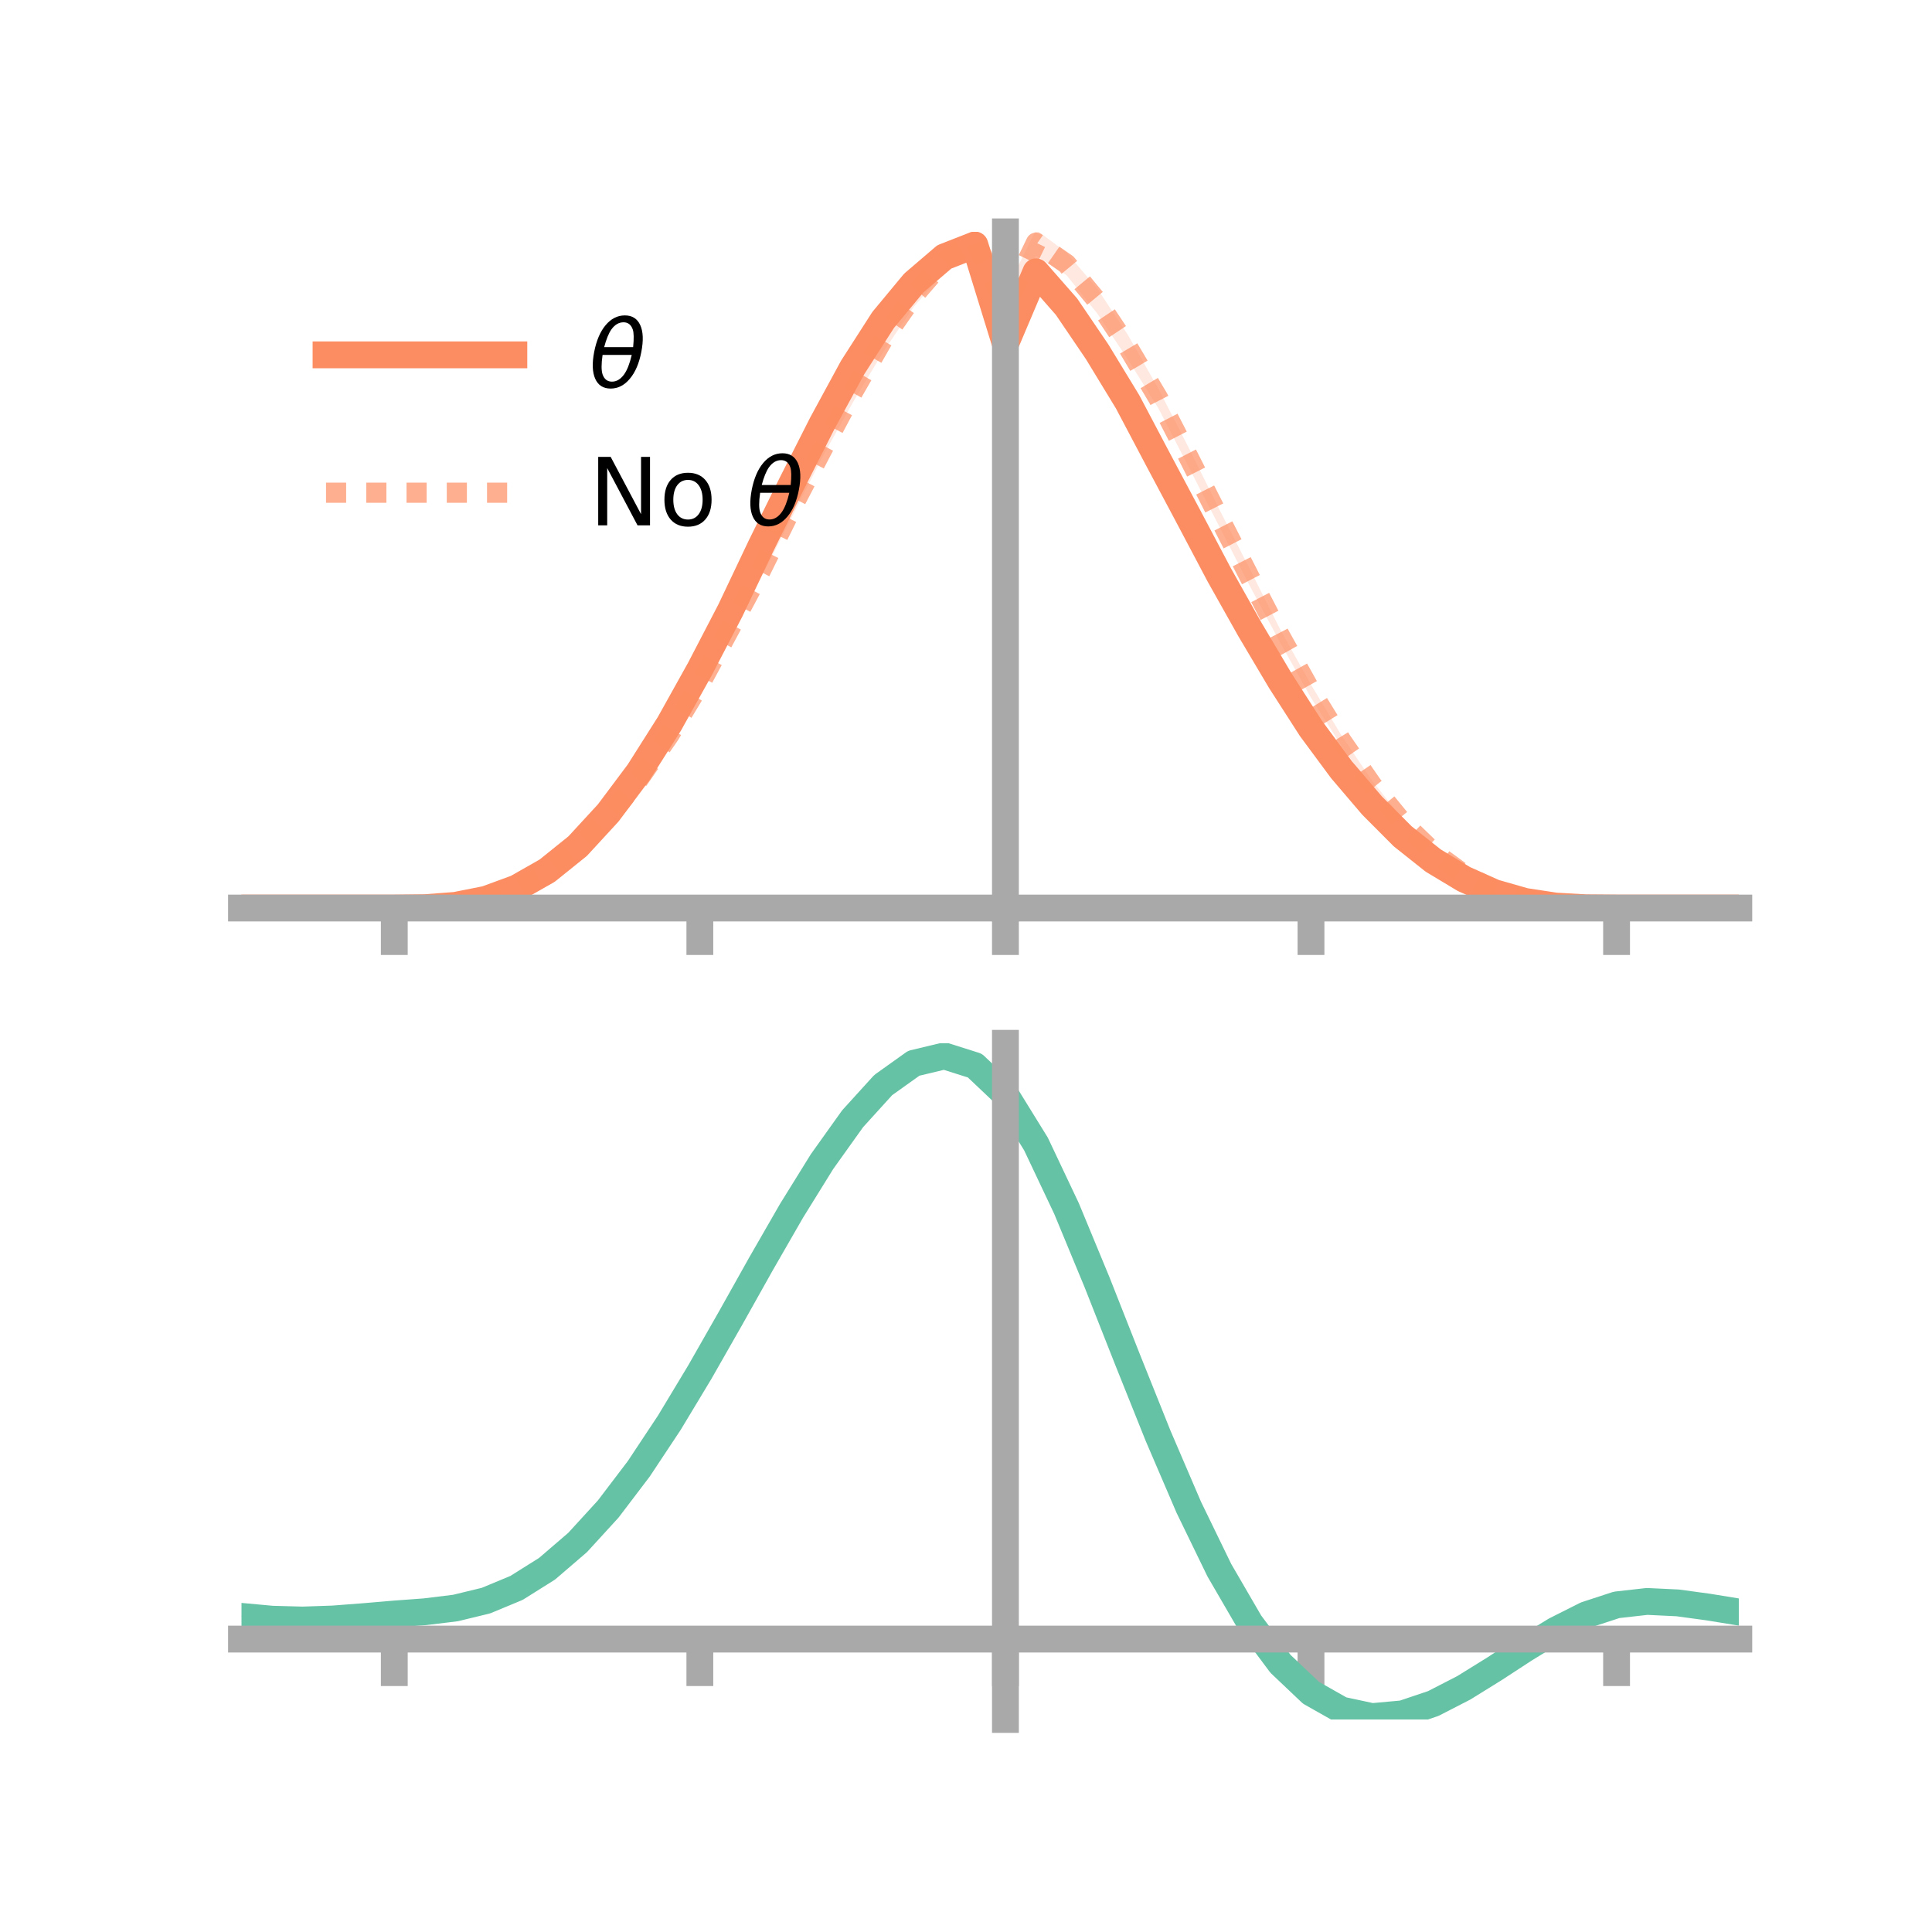 <?xml version="1.0" encoding="utf-8" standalone="no"?>
<!DOCTYPE svg PUBLIC "-//W3C//DTD SVG 1.1//EN"
  "http://www.w3.org/Graphics/SVG/1.1/DTD/svg11.dtd">
<!-- Created with matplotlib (https://matplotlib.org/) -->
<svg height="144pt" version="1.1" viewBox="0 0 144 144" width="144pt" xmlns="http://www.w3.org/2000/svg" xmlns:xlink="http://www.w3.org/1999/xlink">
 <defs>
  <style type="text/css">*{stroke-linecap:butt;stroke-linejoin:round;}</style>
 </defs>
 <g id="figure_1">
  <g id="patch_1">
   <path d="M 0 144 
L 144 144 
L 144 0 
L 0 0 
z
" style="fill:none;"/>
  </g>
  <g id="axes_1">
   <g id="patch_2">
    <path d="M 18 67.68 
L 129.6 67.68 
L 129.6 17.28 
L 18 17.28 
z
" style="fill:none;"/>
   </g>
   <g id="PolyCollection_1">
    <path clip-path="url(#p45d25c8a80)" d="M 18 67.68 
L 18 67.68 
L 20.278 67.68 
L 22.555 67.68 
L 24.833 67.68 
L 27.11 67.68 
L 29.388 67.68 
L 31.665 67.645 
L 33.943 67.449 
L 36.22 66.959 
L 38.498 66.089 
L 40.776 64.746 
L 43.053 62.829 
L 45.331 60.306 
L 47.608 57.175 
L 49.886 53.534 
L 52.163 49.346 
L 54.441 44.894 
L 56.718 40.023 
L 58.996 35.436 
L 61.273 30.83 
L 63.551 26.508 
L 65.829 23.058 
L 68.106 20.249 
L 70.384 18.284 
L 72.661 17.28 
L 74.939 24.584 
L 77.216 19.45 
L 79.494 22.004 
L 81.771 25.401 
L 84.049 29.121 
L 86.327 33.505 
L 88.604 37.844 
L 90.882 42.272 
L 93.159 46.49 
L 95.437 50.269 
L 97.714 53.89 
L 99.992 57.027 
L 102.269 59.732 
L 104.547 62.074 
L 106.824 63.991 
L 109.102 65.368 
L 111.38 66.449 
L 113.657 67.124 
L 115.935 67.504 
L 118.212 67.651 
L 120.49 67.68 
L 122.767 67.68 
L 125.045 67.68 
L 127.322 67.68 
L 129.6 67.68 
L 129.6 67.68 
L 129.6 67.68 
L 127.322 67.68 
L 125.045 67.68 
L 122.767 67.68 
L 120.49 67.68 
L 118.212 67.672 
L 115.935 67.561 
L 113.657 67.246 
L 111.38 66.616 
L 109.102 65.658 
L 106.824 64.293 
L 104.547 62.591 
L 102.269 60.361 
L 99.992 57.726 
L 97.714 54.701 
L 95.437 51.235 
L 93.159 47.332 
L 90.882 43.446 
L 88.604 39.253 
L 86.327 35.036 
L 84.049 30.791 
L 81.771 27.027 
L 79.494 23.719 
L 77.216 21.071 
L 74.939 26.684 
L 72.661 19.232 
L 70.384 20.013 
L 68.106 21.947 
L 65.829 24.624 
L 63.551 28.272 
L 61.273 32.336 
L 58.996 36.72 
L 56.718 41.374 
L 54.441 46.093 
L 52.163 50.402 
L 49.886 54.384 
L 47.608 57.932 
L 45.331 60.882 
L 43.053 63.308 
L 40.776 65.052 
L 38.498 66.299 
L 36.22 67.101 
L 33.943 67.513 
L 31.665 67.666 
L 29.388 67.68 
L 27.11 67.68 
L 24.833 67.68 
L 22.555 67.68 
L 20.278 67.68 
L 18 67.68 
z
" style="fill:#fc8d62;fill-opacity:0.2;"/>
   </g>
   <g id="PolyCollection_2">
    <path clip-path="url(#p45d25c8a80)" d="M 18 67.68 
L 18 67.68 
L 20.278 67.68 
L 22.555 67.68 
L 24.833 67.68 
L 27.11 67.68 
L 29.388 67.68 
L 31.665 67.637 
L 33.943 67.443 
L 36.22 66.961 
L 38.498 66.125 
L 40.776 64.838 
L 43.053 63.028 
L 45.331 60.675 
L 47.608 57.752 
L 49.886 54.386 
L 52.163 50.532 
L 54.441 46.232 
L 56.718 41.962 
L 58.996 37.238 
L 61.273 32.987 
L 63.551 28.506 
L 65.829 24.376 
L 68.106 21.203 
L 70.384 18.544 
L 72.661 17.084 
L 74.939 21.763 
L 77.216 17.12 
L 79.494 18.826 
L 81.771 21.491 
L 84.049 24.933 
L 86.327 28.95 
L 88.604 33.385 
L 90.882 37.97 
L 93.159 42.424 
L 95.437 46.953 
L 97.714 51.029 
L 99.992 54.827 
L 102.269 58.194 
L 104.547 61.059 
L 106.824 63.28 
L 109.102 64.992 
L 111.38 66.287 
L 113.657 67.037 
L 115.935 67.478 
L 118.212 67.65 
L 120.49 67.68 
L 122.767 67.68 
L 125.045 67.68 
L 127.322 67.68 
L 129.6 67.68 
L 129.6 67.68 
L 129.6 67.68 
L 127.322 67.68 
L 125.045 67.68 
L 122.767 67.68 
L 120.49 67.68 
L 118.212 67.67 
L 115.935 67.543 
L 113.657 67.19 
L 111.38 66.47 
L 109.102 65.325 
L 106.824 63.726 
L 104.547 61.537 
L 102.269 58.828 
L 99.992 55.608 
L 97.714 52.006 
L 95.437 47.927 
L 93.159 43.685 
L 90.882 39.248 
L 88.604 34.818 
L 86.327 30.405 
L 84.049 26.76 
L 81.771 23.351 
L 79.494 20.512 
L 77.216 19.052 
L 74.939 23.825 
L 72.661 18.72 
L 70.384 20.259 
L 68.106 22.87 
L 65.829 26.221 
L 63.551 30.023 
L 61.273 34.096 
L 58.996 38.589 
L 56.718 43.07 
L 54.441 47.355 
L 52.163 51.497 
L 49.886 55.198 
L 47.608 58.401 
L 45.331 61.149 
L 43.053 63.424 
L 40.776 65.172 
L 38.498 66.323 
L 36.22 67.133 
L 33.943 67.512 
L 31.665 67.666 
L 29.388 67.68 
L 27.11 67.68 
L 24.833 67.68 
L 22.555 67.68 
L 20.278 67.68 
L 18 67.68 
z
" style="fill:#fc8d62;fill-opacity:0.2;"/>
   </g>
   <g id="matplotlib.axis_1">
    <g id="xtick_1">
     <g id="line2d_1">
      <defs>
       <path d="M 0 0 
L 0 3.5 
" id="mb16dac463e" style="stroke:#a9a9a9;stroke-width:2;"/>
      </defs>
      <g>
       <use style="fill:#a9a9a9;stroke:#a9a9a9;stroke-width:2;" x="29.388" xlink:href="#mb16dac463e" y="67.68"/>
      </g>
     </g>
    </g>
    <g id="xtick_2">
     <g id="line2d_2">
      <g>
       <use style="fill:#a9a9a9;stroke:#a9a9a9;stroke-width:2;" x="52.163" xlink:href="#mb16dac463e" y="67.68"/>
      </g>
     </g>
    </g>
    <g id="xtick_3">
     <g id="line2d_3">
      <g>
       <use style="fill:#a9a9a9;stroke:#a9a9a9;stroke-width:2;" x="74.939" xlink:href="#mb16dac463e" y="67.68"/>
      </g>
     </g>
    </g>
    <g id="xtick_4">
     <g id="line2d_4">
      <g>
       <use style="fill:#a9a9a9;stroke:#a9a9a9;stroke-width:2;" x="97.714" xlink:href="#mb16dac463e" y="67.68"/>
      </g>
     </g>
    </g>
    <g id="xtick_5">
     <g id="line2d_5">
      <g>
       <use style="fill:#a9a9a9;stroke:#a9a9a9;stroke-width:2;" x="120.49" xlink:href="#mb16dac463e" y="67.68"/>
      </g>
     </g>
    </g>
   </g>
   <g id="matplotlib.axis_2"/>
   <g id="line2d_6">
    <path clip-path="url(#p45d25c8a80)" d="M 18 67.68 
L 20.278 67.68 
L 22.555 67.68 
L 24.833 67.68 
L 27.11 67.68 
L 29.388 67.68 
L 31.665 67.655 
L 33.943 67.481 
L 36.22 67.03 
L 38.498 66.194 
L 40.776 64.899 
L 43.053 63.068 
L 45.331 60.594 
L 47.608 57.554 
L 49.886 53.959 
L 52.163 49.874 
L 54.441 45.493 
L 56.718 40.698 
L 58.996 36.078 
L 61.273 31.583 
L 63.551 27.39 
L 65.829 23.841 
L 68.106 21.098 
L 70.384 19.148 
L 72.661 18.256 
L 74.939 25.634 
L 77.216 20.261 
L 79.494 22.861 
L 81.771 26.214 
L 84.049 29.956 
L 86.327 34.271 
L 88.604 38.549 
L 90.882 42.859 
L 93.159 46.911 
L 95.437 50.752 
L 97.714 54.296 
L 99.992 57.376 
L 102.269 60.047 
L 104.547 62.333 
L 106.824 64.142 
L 109.102 65.513 
L 111.38 66.533 
L 113.657 67.185 
L 115.935 67.532 
L 118.212 67.662 
L 120.49 67.68 
L 122.767 67.68 
L 125.045 67.68 
L 127.322 67.68 
L 129.6 67.68 
" style="fill:none;stroke:#fc8d62;stroke-linecap:square;stroke-width:2;"/>
   </g>
   <g id="line2d_7">
    <path clip-path="url(#p45d25c8a80)" d="M 18 67.68 
L 20.278 67.68 
L 22.555 67.68 
L 24.833 67.68 
L 27.11 67.68 
L 29.388 67.68 
L 31.665 67.652 
L 33.943 67.478 
L 36.22 67.047 
L 38.498 66.224 
L 40.776 65.005 
L 43.053 63.226 
L 45.331 60.912 
L 47.608 58.076 
L 49.886 54.792 
L 52.163 51.015 
L 54.441 46.793 
L 56.718 42.516 
L 58.996 37.913 
L 61.273 33.541 
L 63.551 29.264 
L 65.829 25.298 
L 68.106 22.037 
L 70.384 19.402 
L 72.661 17.902 
L 74.939 22.794 
L 77.216 18.086 
L 79.494 19.669 
L 81.771 22.421 
L 84.049 25.846 
L 86.327 29.677 
L 88.604 34.102 
L 90.882 38.609 
L 93.159 43.054 
L 95.437 47.44 
L 97.714 51.518 
L 99.992 55.218 
L 102.269 58.511 
L 104.547 61.298 
L 106.824 63.503 
L 109.102 65.159 
L 111.38 66.378 
L 113.657 67.114 
L 115.935 67.51 
L 118.212 67.66 
L 120.49 67.68 
L 122.767 67.68 
L 125.045 67.68 
L 127.322 67.68 
L 129.6 67.68 
" style="fill:none;stroke:#fc8d62;stroke-dasharray:1.5,1.5;stroke-dashoffset:0;stroke-opacity:0.7;stroke-width:1.5;"/>
   </g>
   <g id="patch_3">
    <path d="M 74.939 67.68 
L 74.939 17.28 
" style="fill:none;stroke:#a9a9a9;stroke-linecap:square;stroke-linejoin:miter;stroke-width:2;"/>
   </g>
   <g id="patch_4">
    <path d="M 129.6 67.68 
L 129.6 17.28 
" style="fill:none;"/>
   </g>
   <g id="patch_5">
    <path d="M 18 67.68 
L 129.6 67.68 
" style="fill:none;stroke:#a9a9a9;stroke-linecap:square;stroke-linejoin:miter;stroke-width:2;"/>
   </g>
   <g id="patch_6">
    <path d="M 18 17.28 
L 129.6 17.28 
" style="fill:none;"/>
   </g>
   <g id="legend_1">
    <g id="line2d_8">
     <path d="M 24.3 26.449 
L 38.3 26.449 
" style="fill:none;stroke:#fc8d62;stroke-linecap:square;stroke-width:2;"/>
    </g>
    <g id="line2d_9"/>
    <g id="text_1">
     <!-- $\theta$ -->
     <g transform="translate(43.9 28.899)scale(0.07 -0.07)">
      <defs>
       <path d="M 45.516 34.672 
L 14.453 34.672 
Q 12.359 20.062 14.5 13.875 
Q 17.188 6.25 24.469 6.25 
Q 31.781 6.25 37.359 13.922 
Q 42.234 20.656 45.516 34.672 
z
M 47.016 42.969 
Q 48.344 56.844 46.625 61.719 
Q 43.953 69.438 36.766 69.438 
Q 29.297 69.438 23.828 61.812 
Q 19.531 55.672 16.156 42.969 
z
M 38.188 76.766 
Q 49.906 76.766 54.594 66.406 
Q 59.281 56.109 55.719 37.844 
Q 52.203 19.625 43.453 9.281 
Q 34.766 -1.125 23.047 -1.125 
Q 11.281 -1.125 6.641 9.281 
Q 2 19.625 5.516 37.844 
Q 9.078 56.109 17.719 66.406 
Q 26.422 76.766 38.188 76.766 
z
" id="DejaVuSans-Oblique-952"/>
      </defs>
      <use transform="translate(0 0.234)" xlink:href="#DejaVuSans-Oblique-952"/>
     </g>
    </g>
    <g id="line2d_10">
     <path d="M 24.3 36.724 
L 38.3 36.724 
" style="fill:none;stroke:#fc8d62;stroke-dasharray:1.5,1.5;stroke-dashoffset:0;stroke-opacity:0.7;stroke-width:1.5;"/>
    </g>
    <g id="line2d_11"/>
    <g id="text_2">
     <!-- No $\theta$ -->
     <g transform="translate(43.9 39.174)scale(0.07 -0.07)">
      <defs>
       <path d="M 9.812 72.906 
L 23.094 72.906 
L 55.422 11.922 
L 55.422 72.906 
L 64.984 72.906 
L 64.984 0 
L 51.703 0 
L 19.391 60.984 
L 19.391 0 
L 9.812 0 
z
" id="DejaVuSans-78"/>
       <path d="M 30.609 48.391 
Q 23.391 48.391 19.188 42.75 
Q 14.984 37.109 14.984 27.297 
Q 14.984 17.484 19.156 11.844 
Q 23.344 6.203 30.609 6.203 
Q 37.797 6.203 41.984 11.859 
Q 46.188 17.531 46.188 27.297 
Q 46.188 37.016 41.984 42.703 
Q 37.797 48.391 30.609 48.391 
z
M 30.609 56 
Q 42.328 56 49.016 48.375 
Q 55.719 40.766 55.719 27.297 
Q 55.719 13.875 49.016 6.219 
Q 42.328 -1.422 30.609 -1.422 
Q 18.844 -1.422 12.172 6.219 
Q 5.516 13.875 5.516 27.297 
Q 5.516 40.766 12.172 48.375 
Q 18.844 56 30.609 56 
z
" id="DejaVuSans-111"/>
       <path id="DejaVuSans-32"/>
      </defs>
      <use transform="translate(0 0.234)" xlink:href="#DejaVuSans-78"/>
      <use transform="translate(74.805 0.234)" xlink:href="#DejaVuSans-111"/>
      <use transform="translate(135.986 0.234)" xlink:href="#DejaVuSans-32"/>
      <use transform="translate(167.773 0.234)" xlink:href="#DejaVuSans-Oblique-952"/>
     </g>
    </g>
   </g>
  </g>
  <g id="axes_2">
   <g id="patch_7">
    <path d="M 18 128.16 
L 129.6 128.16 
L 129.6 77.76 
L 18 77.76 
z
" style="fill:none;"/>
   </g>
   <g id="PolyCollection_3">
    <path clip-path="url(#pbaaf58a2b5)" d="M 18 120.515 
L 18 120.436 
L 20.278 120.655 
L 22.555 120.718 
L 24.833 120.633 
L 27.11 120.45 
L 29.388 120.247 
L 31.665 120.075 
L 33.943 119.791 
L 36.22 119.233 
L 38.498 118.274 
L 40.776 116.823 
L 43.053 114.827 
L 45.331 112.28 
L 47.608 109.212 
L 49.886 105.694 
L 52.163 101.824 
L 54.441 97.733 
L 56.718 93.576 
L 58.996 89.528 
L 61.273 85.777 
L 63.551 82.522 
L 65.829 79.967 
L 68.106 78.314 
L 70.384 77.76 
L 72.661 78.495 
L 74.939 80.687 
L 77.216 84.427 
L 79.494 89.312 
L 81.771 94.895 
L 84.049 100.756 
L 86.327 106.531 
L 88.604 111.918 
L 90.882 116.684 
L 93.159 120.663 
L 95.437 123.759 
L 97.714 125.942 
L 99.992 127.239 
L 102.269 127.731 
L 104.547 127.531 
L 106.824 126.777 
L 109.102 125.626 
L 111.38 124.239 
L 113.657 122.78 
L 115.935 121.408 
L 118.212 120.276 
L 120.49 119.534 
L 122.767 119.28 
L 125.045 119.394 
L 127.322 119.714 
L 129.6 120.098 
L 129.6 120.204 
L 129.6 120.204 
L 127.322 119.846 
L 125.045 119.546 
L 122.767 119.443 
L 120.49 119.701 
L 118.212 120.451 
L 115.935 121.61 
L 113.657 123.028 
L 111.38 124.539 
L 109.102 125.976 
L 106.824 127.167 
L 104.547 127.946 
L 102.269 128.16 
L 99.992 127.677 
L 97.714 126.397 
L 95.437 124.258 
L 93.159 121.243 
L 90.882 117.383 
L 88.604 112.767 
L 86.327 107.55 
L 84.049 101.953 
L 81.771 96.268 
L 79.494 90.849 
L 77.216 86.105 
L 74.939 82.475 
L 72.661 80.353 
L 70.384 79.647 
L 68.106 80.187 
L 65.829 81.784 
L 63.551 84.243 
L 61.273 87.369 
L 58.996 90.963 
L 56.718 94.836 
L 54.441 98.805 
L 52.163 102.706 
L 49.886 106.394 
L 47.608 109.747 
L 45.331 112.672 
L 43.053 115.108 
L 40.776 117.026 
L 38.498 118.433 
L 36.22 119.369 
L 33.943 119.915 
L 31.665 120.19 
L 29.388 120.353 
L 27.11 120.541 
L 24.833 120.705 
L 22.555 120.776 
L 20.278 120.714 
L 18 120.515 
z
" style="fill:#66c2a5;fill-opacity:0.2;"/>
   </g>
   <g id="matplotlib.axis_3">
    <g id="xtick_6">
     <g id="line2d_12">
      <g>
       <use style="fill:#a9a9a9;stroke:#a9a9a9;stroke-width:2;" x="29.388" xlink:href="#mb16dac463e" y="122.167"/>
      </g>
     </g>
    </g>
    <g id="xtick_7">
     <g id="line2d_13">
      <g>
       <use style="fill:#a9a9a9;stroke:#a9a9a9;stroke-width:2;" x="52.163" xlink:href="#mb16dac463e" y="122.167"/>
      </g>
     </g>
    </g>
    <g id="xtick_8">
     <g id="line2d_14">
      <g>
       <use style="fill:#a9a9a9;stroke:#a9a9a9;stroke-width:2;" x="74.939" xlink:href="#mb16dac463e" y="122.167"/>
      </g>
     </g>
    </g>
    <g id="xtick_9">
     <g id="line2d_15">
      <g>
       <use style="fill:#a9a9a9;stroke:#a9a9a9;stroke-width:2;" x="97.714" xlink:href="#mb16dac463e" y="122.167"/>
      </g>
     </g>
    </g>
    <g id="xtick_10">
     <g id="line2d_16">
      <g>
       <use style="fill:#a9a9a9;stroke:#a9a9a9;stroke-width:2;" x="120.49" xlink:href="#mb16dac463e" y="122.167"/>
      </g>
     </g>
    </g>
   </g>
   <g id="matplotlib.axis_4"/>
   <g id="line2d_17">
    <path clip-path="url(#pbaaf58a2b5)" d="M 18 120.476 
L 20.278 120.685 
L 22.555 120.747 
L 24.833 120.669 
L 27.11 120.495 
L 29.388 120.3 
L 31.665 120.132 
L 33.943 119.853 
L 36.22 119.301 
L 38.498 118.354 
L 40.776 116.924 
L 43.053 114.967 
L 45.331 112.476 
L 47.608 109.48 
L 49.886 106.044 
L 52.163 102.265 
L 54.441 98.269 
L 56.718 94.206 
L 58.996 90.246 
L 61.273 86.573 
L 63.551 83.383 
L 65.829 80.875 
L 68.106 79.25 
L 70.384 78.704 
L 72.661 79.424 
L 74.939 81.581 
L 77.216 85.266 
L 79.494 90.081 
L 81.771 95.582 
L 84.049 101.355 
L 86.327 107.04 
L 88.604 112.343 
L 90.882 117.033 
L 93.159 120.953 
L 95.437 124.009 
L 97.714 126.169 
L 99.992 127.458 
L 102.269 127.945 
L 104.547 127.738 
L 106.824 126.972 
L 109.102 125.801 
L 111.38 124.389 
L 113.657 122.904 
L 115.935 121.509 
L 118.212 120.364 
L 120.49 119.618 
L 122.767 119.361 
L 125.045 119.47 
L 127.322 119.78 
L 129.6 120.151 
" style="fill:none;stroke:#66c2a5;stroke-linecap:square;stroke-width:2;"/>
   </g>
   <g id="patch_8">
    <path d="M 74.939 128.16 
L 74.939 77.76 
" style="fill:none;stroke:#a9a9a9;stroke-linecap:square;stroke-linejoin:miter;stroke-width:2;"/>
   </g>
   <g id="patch_9">
    <path d="M 129.6 128.16 
L 129.6 77.76 
" style="fill:none;"/>
   </g>
   <g id="patch_10">
    <path d="M 18 122.167 
L 129.6 122.167 
" style="fill:none;stroke:#a9a9a9;stroke-linecap:square;stroke-linejoin:miter;stroke-width:2;"/>
   </g>
   <g id="patch_11">
    <path d="M 18 77.76 
L 129.6 77.76 
" style="fill:none;"/>
   </g>
  </g>
 </g>
 <defs>
  <clipPath id="p45d25c8a80">
   <rect height="50.4" width="111.6" x="18" y="17.28"/>
  </clipPath>
  <clipPath id="pbaaf58a2b5">
   <rect height="50.4" width="111.6" x="18" y="77.76"/>
  </clipPath>
 </defs>
</svg>
